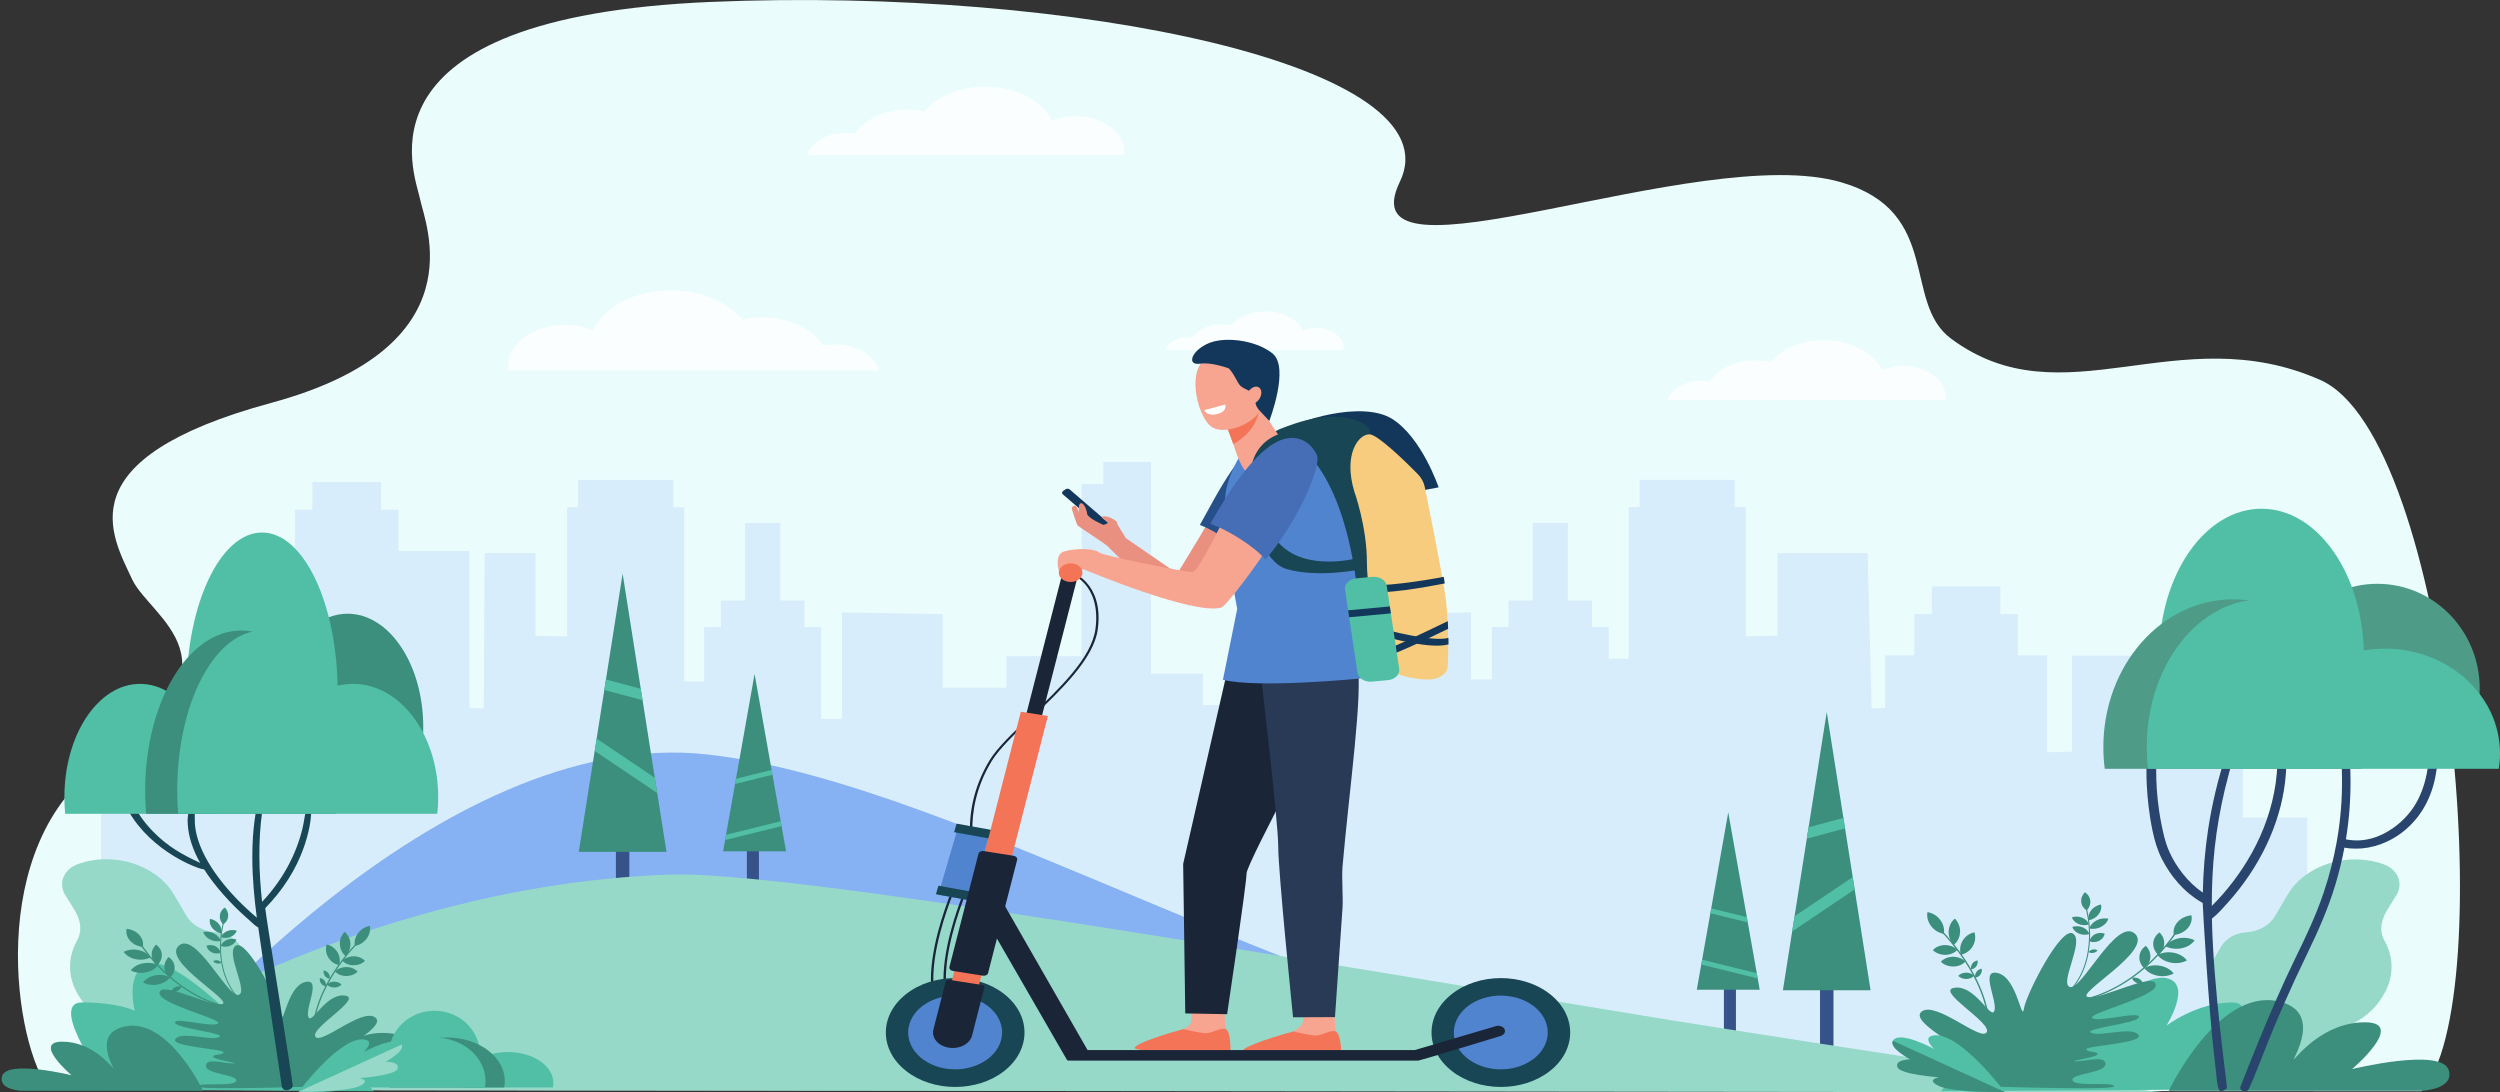 <svg width="1364" height="596" viewBox="0 0 1364 596" fill="none" xmlns="http://www.w3.org/2000/svg">
<rect x="0" y="0" width="1364" height="596" fill="#333333" stroke="none"/>
<g id="Layer 1">
<path id="Vector" d="M1321.19 595.37C1365.14 547.41 1336.8 238.584 1265.96 207.304C1188.13 172.937 1125.59 230.214 1064.44 184.728C1037.77 164.886 1059.81 115.658 1004.67 99.485C927.24 76.771 733.197 162.155 763.777 99.149C794.356 36.142 586.354 -7.319 387.96 1.042C189.566 9.402 226.395 94.77 229.175 108.582C231.955 122.394 261.142 189.11 148.103 219.771C35.064 250.432 61.017 292.208 72.124 316.133C81.809 336.967 136.521 361.618 56.837 415.524C-9.505 460.408 8.006 571.883 27.281 594.745L1321.19 595.37Z" fill="#EAFCFC"/>
<path id="Vector_2" opacity="0.8" d="M479.788 202.062C477.218 193.991 467.31 187.974 455.441 187.974C453.317 187.974 451.201 188.17 449.136 188.56C443.276 179.449 430.567 173.137 415.824 173.137C412.123 173.134 408.44 173.54 404.884 174.344C396.947 164.786 382.529 158.396 366.059 158.396C346.463 158.396 329.775 167.44 323.453 180.101C318.775 178.217 313.59 177.239 308.332 177.25C291.156 177.25 277.23 187.376 277.23 199.87C277.233 200.602 277.283 201.334 277.38 202.062H479.788Z" fill="white"/>
<path id="Vector_3" opacity="0.8" d="M440.397 84.55C442.573 77.66 451.05 72.521 461.185 72.521C462.998 72.518 464.805 72.683 466.569 73.012C471.572 65.233 482.418 59.846 495.015 59.846C498.175 59.843 501.32 60.188 504.357 60.871C511.138 52.712 523.448 47.254 537.511 47.254C554.246 47.254 568.497 54.989 573.898 65.791C577.891 64.181 582.319 63.346 586.808 63.357C601.475 63.357 613.365 72.003 613.365 82.671C613.364 83.296 613.321 83.921 613.237 84.544L440.397 84.55Z" fill="white"/>
<path id="Vector_4" opacity="0.8" d="M635.849 190.816C637.074 186.942 641.845 184.053 647.534 184.053C648.554 184.052 649.571 184.147 650.562 184.336C653.372 179.964 659.472 176.937 666.548 176.937C668.326 176.935 670.095 177.13 671.803 177.515C675.611 172.928 682.512 169.861 690.436 169.861C699.86 169.861 707.852 174.203 710.889 180.286C713.134 179.382 715.622 178.912 718.145 178.918C726.391 178.918 733.073 183.777 733.073 189.774C733.074 190.125 733.051 190.477 733.004 190.826L635.849 190.816Z" fill="white"/>
<path id="Vector_5" opacity="0.8" d="M909.913 218.296C911.819 212.242 919.255 207.742 928.147 207.742C929.735 207.742 931.316 207.888 932.859 208.18C937.25 201.356 946.767 196.628 957.81 196.628C960.582 196.625 963.341 196.929 966.004 197.532C971.95 190.372 982.748 185.587 995.084 185.587C1009.76 185.587 1022.26 192.363 1027 201.847C1030.5 200.434 1034.38 199.7 1038.32 199.708C1051.17 199.708 1061.61 207.295 1061.61 216.651C1061.61 217.201 1061.58 217.749 1061.5 218.296H909.913Z" fill="white"/>
<g id="Vector_6" style="mix-blend-mode:multiply" opacity="0.5">
<path d="M1258.76 446.004H1223.71V390.141H1204.15V415.014H1176.25V407.007V357.697H1130.56V410.107L1116.9 410.444V357.6H1100.95V335.081H1091.38V319.957H1054.03V335.081H1044.46V357.6H1028.52V386.226L1021.16 386.563L1018.95 301.753H969.748V346.872L952.435 347.208V276.692H946.515V261.81H894.579V276.692H888.659V359.399H877.724V342.09H868.613V327.602H855.403V285.308H836.269V327.602H823.059V342.09H813.949V370.736L802.559 370.689V334.089L693.581 336.766L667.713 384.683H656.324V367.541H627.959V252.047H601.985V264.147H590.133V358.071H549.119V375.212H514.342V335.088L459.395 334.136V392.216L454.383 392.263H448.001V342.137H438.89V327.645H425.672V285.355H406.533V327.645H393.319V342.137H384.204V371.765H373.264V276.739H367.34V261.857H315.391V276.739H309.467V347.255L292.15 346.919V301.8H264.406L263.961 386.61L256.143 386.273V300.643H217.413V278.124H207.844V263.001H170.475V278.124H160.906V357.647H144.955V410.491L131.282 410.154V357.745L85.583 392.418V407.054V415.061H55.106V590.77L664.013 590.747L1258.76 590.723V446.004Z" fill="#C5DDF9"/>
</g>
<path id="Vector_7" d="M898.618 576.743C733.399 562.803 526.49 427.444 386.179 411.654C238.222 395.007 86.14 580.419 86.14 580.419L898.618 578.815V576.743Z" fill="#86B1F2"/>
<path id="Vector_8" d="M343.37 436.706H336.041V500.489H343.37V436.706Z" fill="#355389"/>
<path id="Vector_9" d="M339.708 312.969L315.781 464.764H363.63L339.708 312.969Z" fill="#3C8F7C"/>
<path id="Vector_10" d="M324.459 409.71L358.572 432.677L357.261 424.356L325.521 402.984L324.459 409.71Z" fill="#50BFA5"/>
<path id="Vector_11" d="M329.702 376.436L350.592 382.046L349.611 375.814L330.606 370.713L329.702 376.436Z" fill="#50BFA5"/>
<path id="Vector_12" d="M414.072 453.175H407.501V501.118H414.072V453.175Z" fill="#355389"/>
<path id="Vector_13" d="M411.699 367.696L394.527 464.471H428.871L411.699 367.696Z" fill="#3C8F7C"/>
<path id="Vector_14" d="M395.619 458.33L426.43 450.703L425.963 448.08L396.125 455.465L395.619 458.33Z" fill="#50BFA5"/>
<path id="Vector_15" d="M401.042 427.757L421.461 422.702L420.994 420.079L401.552 424.891L401.042 427.757Z" fill="#50BFA5"/>
<path id="Vector_16" d="M1302.27 496.787L1307.57 488.221C1311.36 481.808 1308.19 474.345 1300.5 471.55C1281.12 464.508 1257.7 471.887 1248.17 488.06L1241.21 499.871C1238.15 505.046 1232.01 508.278 1225.54 508.658C1219.68 508.995 1214.41 512.068 1211.84 516.461L1208.16 522.689C1206.23 525.966 1205.22 529.534 1205.2 533.147C1205.19 536.76 1206.18 540.332 1208.09 543.617C1209.24 545.618 1209.82 547.79 1209.79 549.985C1209.77 552.179 1209.13 554.342 1207.94 556.326L1202.74 565.144C1196.99 574.897 1201.81 586.241 1213.5 590.488L1220.17 592.913C1231.86 597.16 1245.99 592.701 1251.74 582.951C1257.08 569.94 1265.92 564.522 1273.68 562.41C1279.43 560.83 1284.71 558.359 1289.21 555.144C1293.72 551.929 1297.35 548.035 1299.9 543.695L1300.64 542.45C1303.33 537.888 1304.76 532.927 1304.82 527.897C1304.89 522.868 1303.59 517.886 1301 513.282C1298.71 509.254 1298.13 503.819 1302.27 496.787Z" fill="#96D9C9"/>
<path id="Vector_17" d="M40.77 496.696L35.459 488.127C31.681 481.713 34.846 474.251 42.535 471.456C61.908 464.414 85.334 471.792 94.861 487.965L101.825 499.783C104.879 504.959 111.03 508.191 117.49 508.571C123.362 508.924 128.627 511.981 131.218 516.376L134.889 522.601C136.825 525.879 137.834 529.446 137.847 533.059C137.86 536.672 136.875 540.244 134.962 543.53C133.815 545.531 133.235 547.703 133.261 549.897C133.287 552.091 133.918 554.255 135.112 556.239L140.312 565.057C146.056 574.809 141.241 586.153 129.552 590.4L122.883 592.825C111.193 597.073 97.058 592.613 91.31 582.864C85.968 569.852 77.127 564.434 69.37 562.322C63.624 560.743 58.342 558.272 53.838 555.057C49.334 551.842 45.699 547.948 43.151 543.607L42.415 542.363C39.718 537.8 38.291 532.839 38.228 527.81C38.164 522.781 39.466 517.798 42.046 513.195C44.312 509.159 44.912 503.721 40.77 496.696Z" fill="#96D9C9"/>
<path id="Vector_18" d="M993.007 576.027H1000.34V512.243H993.007V576.027Z" fill="#355389"/>
<path id="Vector_19" d="M996.669 388.506L1020.59 540.304H972.746L996.669 388.506Z" fill="#3C8F7C"/>
<path id="Vector_20" d="M1011.92 485.248L977.805 508.214L979.116 499.891L1010.86 478.522L1011.92 485.248Z" fill="#50BFA5"/>
<path id="Vector_21" d="M1006.67 451.974L985.785 457.584L986.766 451.352L1005.77 446.25L1006.67 451.974Z" fill="#50BFA5"/>
<path id="Vector_22" d="M940.556 576.656H947.127V528.712H940.556V576.656Z" fill="#355389"/>
<path id="Vector_23" d="M942.934 443.233L960.106 540.009H925.762L942.934 443.233Z" fill="#3C8F7C"/>
<path id="Vector_24" d="M959.014 533.867L928.203 526.24L928.67 523.617L958.508 531.002L959.014 533.867Z" fill="#50BFA5"/>
<path id="Vector_25" d="M953.591 503.294L933.172 498.239L933.639 495.616L953.081 500.429L953.591 503.294Z" fill="#50BFA5"/>
<path id="Vector_26" d="M27.114 594.594C27.114 594.594 174.793 483.95 365.207 477.163C429.149 474.897 690.972 520.634 911.447 556.585C920.716 558.095 1151.79 594.907 1183.25 596L27.114 594.594Z" fill="#96D9C9"/>
<path id="Vector_27" d="M1058.88 595.361C1058.88 595.361 1097.46 555.125 1121.74 548.951C1146.01 542.776 1123.13 567.286 1123.13 567.286C1123.13 567.286 1166.2 530.313 1182 533.656C1196.49 536.713 1182 559.629 1182 559.629C1182 559.629 1198.32 546.94 1218.11 546.94C1237.89 546.94 1202.82 594.46 1202.82 594.46L1058.88 595.361Z" fill="#50BFA5"/>
<path id="Vector_28" d="M1183.27 595.136C1183.27 595.136 1209.64 539.763 1242.3 546.166C1268.76 551.356 1249.95 579.215 1251.56 577.951C1253.17 576.686 1267.37 557.772 1290.33 557.772C1313.3 557.772 1283.28 583.295 1283.28 583.295C1283.28 583.295 1332.22 571.295 1336.05 583.897C1339.23 594.352 1321.44 595.136 1321.44 595.136H1183.27Z" fill="#3C8F7C"/>
<path id="Vector_29" d="M204.057 595.361C204.057 595.361 165.481 555.125 141.203 548.951C116.925 542.776 139.806 567.286 139.806 567.286C139.806 567.286 97.894 522.39 82.088 525.722C67.601 528.776 73.5 551.453 73.5 551.453C73.5 551.453 64.62 546.93 44.831 546.93C25.041 546.93 60.127 594.45 60.127 594.45L204.057 595.361Z" fill="#50BFA5"/>
<path id="Vector_30" d="M110.825 595.136C110.825 595.136 91.901 555.398 68.462 559.992C49.469 563.718 62.971 583.712 61.814 582.8C60.658 581.889 50.467 568.339 33.972 568.339C17.477 568.339 39.035 586.654 39.035 586.654C39.035 586.654 3.911 578.045 1.166 587.085C-1.118 594.591 11.647 595.156 11.647 595.156L110.825 595.136Z" fill="#3C8F7C"/>
<path id="Vector_31" d="M233.475 582.894C233.649 582.081 233.737 581.257 233.737 580.433C233.737 571.107 222.6 563.547 208.872 563.547C195.143 563.547 184.028 571.107 184.028 580.433C184.027 581.258 184.116 582.081 184.293 582.894H233.475Z" fill="#3C8F7C"/>
<path id="Vector_32" d="M261.613 578.744C261.79 577.593 261.879 576.434 261.878 575.274C261.878 562.121 250.741 551.46 237.035 551.46C223.328 551.46 212.191 562.121 212.191 575.274C212.191 576.433 212.278 577.592 212.452 578.744H261.613Z" fill="#50BFA5"/>
<path id="Vector_33" d="M252.511 593.336C252.333 592.523 252.244 591.7 252.245 590.875C252.245 581.549 263.382 573.989 277.089 573.989C290.796 573.989 301.932 581.549 301.932 590.875C301.932 591.7 301.845 592.523 301.671 593.336H252.511Z" fill="#50BFA5"/>
<path id="Vector_34" d="M212.718 593.336C212.494 592.188 212.382 591.028 212.384 589.866C212.384 576.713 226.493 566.052 243.905 566.052C261.317 566.052 275.423 576.713 275.423 589.866C275.424 591.027 275.313 592.188 275.093 593.336H212.718Z" fill="#3C8F7C"/>
<path id="Vector_35" d="M236.919 566.052C228.215 566.052 220.445 569.435 215.314 574.739C212.606 574.237 209.833 573.986 207.051 573.989C191.605 573.989 179.081 581.549 179.081 590.875C179.081 591.701 179.18 592.525 179.376 593.336H264.59C264.79 592.186 264.89 591.027 264.89 589.866C264.907 576.713 252.365 566.052 236.919 566.052Z" fill="#50BFA5"/>
<path id="Vector_36" d="M129.123 543.167C121.803 534.187 120.437 523.348 120.582 515.832C120.652 511.012 121.353 506.212 122.672 501.505L122.146 501.36C120.812 506.099 120.104 510.932 120.034 515.785C119.888 523.372 121.268 534.328 128.678 543.415L129.123 543.167Z" fill="#3C8F7C"/>
<path id="Vector_37" d="M124.485 500.025C124.431 500.856 124.162 501.67 123.695 502.416C123.227 503.163 122.57 503.826 121.765 504.367C120.409 502.97 119.76 501.228 119.944 499.477C119.998 498.646 120.267 497.832 120.735 497.085C121.203 496.338 121.859 495.674 122.664 495.132C124.02 496.531 124.669 498.274 124.485 500.025Z" fill="#3C8F7C"/>
<path id="Vector_38" d="M119.537 504.286C120.723 505.773 121.161 507.553 120.766 509.28C118.665 508.837 116.872 507.758 115.78 506.28C114.596 504.793 114.16 503.013 114.555 501.286C116.655 501.731 118.446 502.809 119.537 504.286Z" fill="#3C8F7C"/>
<path id="Vector_39" d="M116.736 509.301C118.595 510.252 119.928 511.718 120.471 513.407C119.469 513.61 118.423 513.642 117.404 513.501C116.385 513.359 115.416 513.047 114.564 512.586C112.703 511.635 111.368 510.167 110.825 508.477C111.828 508.275 112.874 508.244 113.894 508.386C114.913 508.528 115.882 508.84 116.736 509.301Z" fill="#3C8F7C"/>
<path id="Vector_40" d="M117.597 516.282C118.355 516.694 118.991 517.228 119.462 517.85C119.934 518.471 120.23 519.165 120.33 519.884C119.543 520.158 118.682 520.273 117.824 520.218C116.966 520.162 116.14 519.939 115.421 519.568C114.664 519.156 114.028 518.621 113.558 518C113.087 517.378 112.792 516.685 112.692 515.966C113.478 515.692 114.339 515.578 115.196 515.633C116.053 515.689 116.878 515.912 117.597 516.282Z" fill="#3C8F7C"/>
<path id="Vector_41" d="M123.906 508.009C124.71 507.667 125.6 507.468 126.512 507.427C127.425 507.385 128.338 507.501 129.187 507.767C128.968 508.479 128.561 509.146 127.991 509.725C127.421 510.305 126.702 510.783 125.881 511.13C125.077 511.472 124.187 511.671 123.274 511.712C122.361 511.753 121.448 511.636 120.599 511.369C120.82 510.658 121.228 509.992 121.798 509.413C122.367 508.834 123.086 508.356 123.906 508.009Z" fill="#3C8F7C"/>
<path id="Vector_42" d="M123.718 512.832C124.522 512.49 125.412 512.291 126.324 512.249C127.237 512.207 128.15 512.323 128.999 512.589C128.78 513.301 128.372 513.968 127.802 514.548C127.233 515.127 126.514 515.606 125.693 515.953C124.889 516.295 123.999 516.493 123.086 516.535C122.173 516.576 121.26 516.459 120.411 516.191C120.631 515.48 121.039 514.814 121.609 514.235C122.179 513.656 122.897 513.178 123.718 512.832Z" fill="#3C8F7C"/>
<path id="Vector_43" d="M118.702 523.953C119.147 524.041 119.564 524.199 119.928 524.418C120.292 524.637 120.595 524.913 120.818 525.228C120.49 525.445 120.102 525.599 119.685 525.677C119.267 525.756 118.832 525.756 118.415 525.679C117.97 525.593 117.552 525.435 117.188 525.216C116.824 524.998 116.521 524.722 116.299 524.407C116.627 524.191 117.015 524.037 117.432 523.958C117.849 523.879 118.284 523.878 118.702 523.953Z" fill="#3C8F7C"/>
<path id="Vector_44" d="M126.125 549.523C109.377 546.375 96.6 536.649 88.834 529.042C83.778 524.112 79.42 518.764 75.838 513.094L75.157 513.37C78.761 519.08 83.148 524.465 88.239 529.428C96.077 537.113 108.987 546.94 125.933 550.121L126.125 549.523Z" fill="#3C8F7C"/>
<path id="Vector_45" d="M76.052 510.175C76.89 511.108 77.486 512.161 77.805 513.275C78.124 514.389 78.16 515.541 77.911 516.666C76.51 516.507 75.167 516.12 73.968 515.529C72.769 514.939 71.741 514.157 70.951 513.235C69.258 511.351 68.588 509.017 69.087 506.745C70.488 506.905 71.831 507.292 73.031 507.883C74.23 508.474 75.259 509.254 76.052 510.175Z" fill="#3C8F7C"/>
<path id="Vector_46" d="M75.602 518.35C76.978 518.629 78.265 519.13 79.381 519.82C80.498 520.51 81.419 521.375 82.087 522.359C80.892 522.957 79.55 523.352 78.148 523.518C76.747 523.684 75.316 523.618 73.949 523.324C72.574 523.044 71.288 522.543 70.171 521.853C69.055 521.164 68.133 520.299 67.464 519.316C68.66 518.718 70.001 518.324 71.403 518.157C72.805 517.991 74.235 518.057 75.602 518.35Z" fill="#3C8F7C"/>
<path id="Vector_47" d="M78.087 525.578C79.455 525.31 80.879 525.272 82.267 525.467C83.655 525.662 84.975 526.085 86.14 526.708C85.403 527.677 84.424 528.519 83.263 529.184C82.102 529.85 80.781 530.324 79.38 530.578C78.012 530.845 76.588 530.883 75.201 530.688C73.813 530.493 72.493 530.071 71.328 529.448C72.064 528.479 73.042 527.636 74.204 526.971C75.365 526.306 76.686 525.832 78.087 525.578Z" fill="#3C8F7C"/>
<path id="Vector_48" d="M84.76 532.146C86.128 531.879 87.552 531.842 88.94 532.036C90.328 532.231 91.647 532.653 92.813 533.276C92.076 534.245 91.098 535.087 89.936 535.752C88.775 536.418 87.454 536.892 86.054 537.147C84.686 537.414 83.261 537.452 81.874 537.257C80.486 537.062 79.166 536.64 78.001 536.017C78.738 535.047 79.716 534.205 80.878 533.54C82.039 532.875 83.36 532.4 84.76 532.146Z" fill="#3C8F7C"/>
<path id="Vector_49" d="M82.764 521.226C82.604 519.109 83.455 517.022 85.15 515.371C86.105 516.046 86.875 516.866 87.414 517.782C87.953 518.697 88.249 519.689 88.285 520.698C88.442 522.814 87.591 524.901 85.9 526.553C84.945 525.878 84.175 525.058 83.636 524.142C83.097 523.226 82.8 522.234 82.764 521.226Z" fill="#3C8F7C"/>
<path id="Vector_50" d="M89.716 528.033C89.516 525.916 90.326 523.817 91.99 522.144C92.958 522.806 93.743 523.615 94.299 524.523C94.855 525.431 95.17 526.418 95.224 527.424C95.425 529.541 94.614 531.64 92.95 533.313C91.983 532.651 91.198 531.841 90.642 530.934C90.086 530.026 89.771 529.039 89.716 528.033Z" fill="#3C8F7C"/>
<path id="Vector_51" d="M95.477 538.626C95.979 538.365 96.548 538.193 97.144 538.123C97.74 538.052 98.348 538.085 98.925 538.219C98.824 538.696 98.598 539.152 98.262 539.557C97.926 539.962 97.487 540.308 96.972 540.574C96.47 540.835 95.901 541.006 95.305 541.077C94.71 541.147 94.102 541.114 93.524 540.98C93.625 540.504 93.851 540.048 94.187 539.643C94.523 539.238 94.963 538.892 95.477 538.626Z" fill="#3C8F7C"/>
<path id="Vector_52" d="M170.454 568.097L171.178 568.06C170.137 553.017 177.174 538.862 183.253 529.637C189.853 519.625 196.797 513.094 196.865 513.03L196.334 512.603C196.261 512.667 189.275 519.242 182.627 529.311C176.493 538.613 169.387 552.892 170.454 568.097Z" fill="#3C8F7C"/>
<path id="Vector_53" d="M200.009 512.169C198.356 514.355 195.979 515.714 193.584 516.087C193.176 513.649 193.821 511.174 195.418 509.058C197.075 506.872 199.448 505.514 201.843 505.144C202.249 507.581 201.604 510.054 200.009 512.169Z" fill="#3C8F7C"/>
<path id="Vector_54" d="M191.164 514.789C191.32 517.231 190.414 519.642 188.594 521.626C186.765 520.167 185.549 517.89 185.429 515.236C185.271 512.794 186.178 510.383 187.999 508.399C189.828 509.872 191.049 512.149 191.164 514.789Z" fill="#3C8F7C"/>
<path id="Vector_55" d="M184.105 519.491C185.423 521.703 185.743 524.202 185.013 526.576C182.657 526.099 180.468 524.643 179.106 522.393C177.791 520.179 177.473 517.681 178.202 515.307C180.554 515.781 182.743 517.237 184.105 519.491Z" fill="#3C8F7C"/>
<path id="Vector_56" d="M179.239 531.059C179.872 531.955 180.097 532.993 179.877 534.002C179.316 533.907 178.79 533.715 178.335 533.44C177.881 533.165 177.511 532.813 177.251 532.411C176.619 531.516 176.394 530.478 176.613 529.469C177.174 529.564 177.701 529.756 178.155 530.031C178.609 530.306 178.98 530.658 179.239 531.059Z" fill="#3C8F7C"/>
<path id="Vector_57" d="M177.166 535.193C177.798 536.089 178.021 537.129 177.8 538.139C177.239 538.043 176.712 537.851 176.257 537.575C175.803 537.299 175.433 536.947 175.174 536.545C174.542 535.649 174.319 534.611 174.54 533.602C175.101 533.697 175.628 533.889 176.082 534.164C176.536 534.439 176.907 534.791 177.166 535.193Z" fill="#3C8F7C"/>
<path id="Vector_58" d="M193.079 521.737C194.268 521.758 195.435 521.999 196.485 522.438C197.534 522.878 198.438 523.505 199.123 524.269C198.365 525.014 197.403 525.615 196.31 526.029C195.216 526.443 194.018 526.659 192.805 526.66C191.615 526.639 190.449 526.399 189.399 525.959C188.349 525.519 187.446 524.892 186.761 524.128C187.519 523.384 188.48 522.782 189.573 522.369C190.667 521.955 191.865 521.739 193.079 521.737Z" fill="#3C8F7C"/>
<path id="Vector_59" d="M189.065 527.602C190.256 527.622 191.423 527.862 192.474 528.302C193.524 528.742 194.429 529.37 195.113 530.135C194.355 530.879 193.394 531.48 192.301 531.894C191.207 532.308 190.009 532.524 188.795 532.526C187.606 532.505 186.439 532.264 185.389 531.825C184.34 531.385 183.436 530.757 182.751 529.993C183.507 529.247 184.467 528.645 185.56 528.231C186.653 527.817 187.851 527.602 189.065 527.602Z" fill="#3C8F7C"/>
<path id="Vector_60" d="M182.43 535.593C183.204 535.607 183.963 535.763 184.646 536.049C185.329 536.336 185.917 536.744 186.362 537.241C185.868 537.727 185.24 538.119 184.526 538.388C183.812 538.657 183.029 538.796 182.237 538.794C181.463 538.781 180.703 538.625 180.019 538.339C179.335 538.052 178.747 537.644 178.301 537.147C178.795 536.66 179.423 536.267 180.139 535.998C180.854 535.729 181.637 535.59 182.43 535.593Z" fill="#3C8F7C"/>
<path id="Vector_61" d="M107.989 592.761C107.989 590.259 127.264 593.215 128.853 589.802C130.443 586.388 112.358 586.193 112.358 581.579C112.358 576.965 121.58 580.2 126.986 580.2C132.391 580.2 116.312 578.223 116.312 576.592C116.312 574.961 121.953 575.815 121.953 574.08C121.953 572.344 92.316 571.036 95.786 566.792C99.255 562.548 115.185 568.029 119.563 565.833C123.94 563.637 96.188 561.239 95.503 557.974C94.817 554.708 115.948 560.772 118.942 558.424C121.936 556.077 85.531 547.629 87.052 541.424C88.572 535.219 114.645 549.371 121.165 547.848C127.684 546.324 88.298 524.538 97.452 516.053C106.605 507.568 124.077 544.145 130.04 542.84C136.002 541.535 122.57 519.722 128.661 515.936C134.752 512.149 152.219 546.644 153.342 553.726C154.464 560.809 156.661 538.488 166.23 535.875C175.799 533.262 166.509 549.704 168.175 554.708C169.841 559.713 177.598 541.861 188.071 543.166C198.544 544.471 169.143 560.806 172.056 565.595C174.968 570.384 197.67 549.603 204.781 555.169C211.891 560.735 177.44 576.255 179.325 580.496C181.209 584.737 201.881 577.469 207.835 582.144C213.789 586.819 185.625 589.785 181.89 589.785C178.155 589.785 163.9 593.484 177.825 592.744C191.751 592.005 107.989 595.267 107.989 592.761Z" fill="#3C8F7C"/>
<path id="Vector_62" d="M162.889 595.657C162.889 595.657 186.084 596.632 192.839 593.303C199.594 589.973 194.261 587.367 194.261 587.367C194.261 587.367 215.708 587.001 215.652 582.995C215.596 578.99 210.401 579.235 210.401 579.235C210.401 579.235 221.225 573.458 219.207 569.859C216.106 564.327 198.471 573.959 198.471 573.959C198.471 573.959 204.254 568.578 199.581 567.31C186.761 563.859 162.889 595.657 162.889 595.657Z" fill="#50BFA5"/>
<path id="Vector_63" d="M219.207 569.866C221.225 573.464 210.401 579.242 210.401 579.242C210.401 579.242 218.218 579.151 216.933 583.042C215.648 586.933 196.026 588.211 196.026 588.211C196.026 588.211 202.879 589.264 196.133 592.583C189.386 595.902 162.876 595.64 162.876 595.64L219.207 569.866Z" fill="#96D9C9"/>
<path id="Vector_64" d="M1130.49 538.899C1138.43 529.146 1139.91 517.375 1139.76 509.24C1139.68 504.011 1138.92 498.803 1137.49 493.696L1138.06 493.538C1139.51 498.68 1140.27 503.924 1140.35 509.189C1140.51 517.422 1139.01 529.307 1130.97 539.168L1130.49 538.899Z" fill="#3C8F7C"/>
<path id="Vector_65" d="M1135.53 492.078C1135.59 492.979 1135.88 493.862 1136.39 494.671C1136.9 495.481 1137.61 496.201 1138.48 496.787C1139.95 495.269 1140.65 493.379 1140.46 491.48C1140.4 490.579 1140.1 489.697 1139.6 488.888C1139.09 488.079 1138.38 487.359 1137.51 486.771C1136.03 488.287 1135.33 490.178 1135.53 492.078Z" fill="#3C8F7C"/>
<path id="Vector_66" d="M1140.9 496.699C1139.61 498.32 1139.14 500.258 1139.58 502.137C1141.85 501.657 1143.8 500.487 1144.98 498.885C1146.27 497.271 1146.74 495.338 1146.31 493.464C1144.04 493.94 1142.09 495.103 1140.9 496.699Z" fill="#3C8F7C"/>
<path id="Vector_67" d="M1143.94 502.137C1141.92 503.17 1140.47 504.763 1139.88 506.597C1140.97 506.817 1142.11 506.852 1143.22 506.698C1144.33 506.545 1145.38 506.206 1146.31 505.705C1148.33 504.671 1149.77 503.079 1150.37 501.246C1149.28 501.024 1148.14 500.989 1147.03 501.143C1145.92 501.296 1144.87 501.636 1143.94 502.137Z" fill="#3C8F7C"/>
<path id="Vector_68" d="M1143 509.718C1142.18 510.165 1141.49 510.745 1140.98 511.419C1140.47 512.093 1140.15 512.846 1140.04 513.625C1140.89 513.924 1141.83 514.05 1142.76 513.991C1143.69 513.932 1144.58 513.691 1145.36 513.289C1146.18 512.842 1146.87 512.262 1147.39 511.588C1147.9 510.914 1148.22 510.161 1148.33 509.381C1147.47 509.084 1146.54 508.959 1145.61 509.018C1144.68 509.077 1143.78 509.317 1143 509.718Z" fill="#3C8F7C"/>
<path id="Vector_69" d="M1136.15 500.741C1135.28 500.369 1134.31 500.153 1133.32 500.107C1132.33 500.062 1131.34 500.189 1130.42 500.479C1130.66 501.252 1131.1 501.976 1131.72 502.605C1132.34 503.235 1133.12 503.755 1134.01 504.131C1134.88 504.502 1135.84 504.718 1136.83 504.763C1137.82 504.807 1138.81 504.68 1139.73 504.39C1139.5 503.618 1139.06 502.894 1138.44 502.265C1137.82 501.637 1137.04 501.117 1136.15 500.741Z" fill="#3C8F7C"/>
<path id="Vector_70" d="M1136.36 505.974C1135.49 505.602 1134.53 505.386 1133.54 505.34C1132.55 505.295 1131.56 505.422 1130.64 505.712C1130.87 506.484 1131.31 507.208 1131.93 507.837C1132.55 508.466 1133.33 508.985 1134.22 509.361C1135.09 509.733 1136.06 509.95 1137.05 509.995C1138.04 510.04 1139.03 509.913 1139.95 509.623C1139.72 508.851 1139.27 508.127 1138.65 507.498C1138.04 506.869 1137.26 506.35 1136.36 505.974Z" fill="#3C8F7C"/>
<path id="Vector_71" d="M1141.8 518.041C1141.32 518.136 1140.87 518.307 1140.47 518.545C1140.08 518.783 1139.75 519.082 1139.51 519.423C1139.87 519.659 1140.3 519.825 1140.75 519.908C1141.21 519.99 1141.69 519.988 1142.14 519.901C1142.62 519.806 1143.08 519.635 1143.47 519.397C1143.87 519.159 1144.2 518.86 1144.44 518.519C1144.08 518.283 1143.65 518.116 1143.19 518.033C1142.74 517.951 1142.26 517.953 1141.8 518.041Z" fill="#3C8F7C"/>
<path id="Vector_72" d="M1133.76 545.78C1151.94 542.369 1165.8 531.816 1174.23 523.56C1179.71 518.212 1184.44 512.411 1188.33 506.26L1189.07 506.556C1185.15 512.751 1180.4 518.593 1174.88 523.98C1166.36 532.317 1152.36 542.978 1133.96 546.432L1133.76 545.78Z" fill="#3C8F7C"/>
<path id="Vector_73" d="M1188.08 503.092C1186.24 505.136 1185.52 507.669 1186.06 510.134C1187.58 509.962 1189.04 509.541 1190.34 508.9C1191.64 508.258 1192.76 507.409 1193.62 506.408C1194.53 505.396 1195.17 504.254 1195.52 503.045C1195.87 501.837 1195.91 500.587 1195.64 499.366C1194.12 499.54 1192.66 499.961 1191.36 500.603C1190.06 501.244 1188.94 502.092 1188.08 503.092Z" fill="#3C8F7C"/>
<path id="Vector_74" d="M1188.57 511.964C1187.07 512.267 1185.68 512.809 1184.47 513.557C1183.26 514.305 1182.26 515.242 1181.53 516.309C1182.83 516.956 1184.28 517.383 1185.8 517.563C1187.32 517.744 1188.87 517.673 1190.35 517.355C1191.84 517.052 1193.24 516.51 1194.45 515.762C1195.66 515.014 1196.66 514.077 1197.38 513.01C1196.09 512.363 1194.63 511.936 1193.12 511.755C1191.6 511.575 1190.05 511.646 1188.57 511.964Z" fill="#3C8F7C"/>
<path id="Vector_75" d="M1185.87 519.8C1184.39 519.511 1182.84 519.471 1181.34 519.682C1179.83 519.894 1178.4 520.352 1177.13 521.027C1177.93 522.079 1178.99 522.993 1180.25 523.715C1181.51 524.436 1182.95 524.951 1184.47 525.228C1185.95 525.518 1187.5 525.558 1189 525.347C1190.51 525.135 1191.94 524.676 1193.2 524C1192.4 522.949 1191.34 522.035 1190.08 521.313C1188.82 520.591 1187.39 520.077 1185.87 519.8Z" fill="#3C8F7C"/>
<path id="Vector_76" d="M1178.63 526.93C1177.15 526.64 1175.6 526.599 1174.1 526.811C1172.59 527.022 1171.16 527.481 1169.89 528.157C1170.69 529.209 1171.75 530.123 1173.01 530.844C1174.27 531.565 1175.71 532.079 1177.23 532.354C1178.71 532.645 1180.26 532.686 1181.76 532.475C1183.27 532.264 1184.7 531.806 1185.96 531.13C1185.16 530.078 1184.1 529.164 1182.84 528.442C1181.58 527.72 1180.15 527.206 1178.63 526.93Z" fill="#3C8F7C"/>
<path id="Vector_77" d="M1180.79 515.082C1180.97 512.787 1180.06 510.522 1178.22 508.729C1177.19 509.461 1176.35 510.35 1175.77 511.343C1175.18 512.337 1174.86 513.413 1174.82 514.507C1174.65 516.803 1175.58 519.068 1177.42 520.859C1179.33 519.568 1180.63 517.506 1180.79 515.082Z" fill="#3C8F7C"/>
<path id="Vector_78" d="M1173.24 522.453C1173.46 520.157 1172.58 517.88 1170.78 516.063C1168.82 517.328 1167.48 519.373 1167.27 521.781C1167.05 524.077 1167.93 526.354 1169.74 528.171C1171.7 526.919 1173.04 524.878 1173.24 522.453Z" fill="#3C8F7C"/>
<path id="Vector_79" d="M1166.99 533.962C1166.45 533.677 1165.83 533.489 1165.18 533.413C1164.53 533.336 1163.87 533.372 1163.25 533.518C1163.36 534.039 1163.6 534.536 1163.97 534.978C1164.34 535.42 1164.82 535.796 1165.39 536.084C1165.93 536.368 1166.55 536.554 1167.2 536.63C1167.84 536.706 1168.5 536.67 1169.13 536.524C1169.02 536.004 1168.77 535.507 1168.4 535.066C1168.04 534.625 1167.55 534.249 1166.99 533.962Z" fill="#3C8F7C"/>
<path id="Vector_80" d="M1085.66 565.938L1084.87 565.894C1086 549.573 1078.37 534.217 1071.77 524.192C1064.61 513.333 1057.08 506.247 1057 506.176L1057.58 505.712C1057.66 505.783 1065.24 512.912 1072.44 523.839C1079.1 533.945 1086.8 549.442 1085.66 565.938Z" fill="#3C8F7C"/>
<path id="Vector_81" d="M1053.59 505.255C1055.39 507.629 1057.96 509.102 1060.58 509.506C1061.02 506.861 1060.31 504.176 1058.58 501.882C1056.79 499.507 1054.21 498.034 1051.6 497.631C1051.16 500.275 1051.86 502.96 1053.59 505.255Z" fill="#3C8F7C"/>
<path id="Vector_82" d="M1063.19 508.096C1063.02 510.746 1064 513.362 1065.97 515.515C1067.96 513.931 1069.28 511.46 1069.4 508.594C1069.57 505.944 1068.58 503.328 1066.61 501.175C1064.62 502.759 1063.33 505.231 1063.19 508.096Z" fill="#3C8F7C"/>
<path id="Vector_83" d="M1070.84 513.198C1069.41 515.599 1069.07 518.31 1069.86 520.886C1072.43 520.368 1074.79 518.791 1076.28 516.346C1077.71 513.945 1078.06 511.235 1077.27 508.658C1074.7 509.173 1072.33 510.753 1070.84 513.198Z" fill="#3C8F7C"/>
<path id="Vector_84" d="M1076.1 525.736C1075.42 526.708 1075.18 527.835 1075.42 528.931C1076.02 528.827 1076.59 528.617 1077.09 528.318C1077.58 528.019 1077.98 527.638 1078.26 527.202C1078.95 526.23 1079.19 525.103 1078.95 524.007C1078.34 524.111 1077.77 524.32 1077.28 524.619C1076.79 524.918 1076.39 525.3 1076.1 525.736Z" fill="#3C8F7C"/>
<path id="Vector_85" d="M1078.37 530.236C1077.69 531.208 1077.45 532.335 1077.69 533.43C1078.29 533.326 1078.87 533.117 1079.36 532.818C1079.85 532.519 1080.25 532.138 1080.53 531.702C1081.22 530.731 1081.46 529.605 1081.22 528.51C1080.62 528.614 1080.04 528.822 1079.55 529.121C1079.06 529.419 1078.66 529.8 1078.37 530.236Z" fill="#3C8F7C"/>
<path id="Vector_86" d="M1061.11 515.636C1059.82 515.658 1058.55 515.918 1057.41 516.396C1056.27 516.873 1055.29 517.554 1054.55 518.384C1055.37 519.192 1056.41 519.845 1057.6 520.294C1058.79 520.742 1060.09 520.976 1061.4 520.977C1062.7 520.955 1063.96 520.695 1065.1 520.218C1066.24 519.74 1067.22 519.059 1067.96 518.229C1067.14 517.422 1066.1 516.769 1064.91 516.321C1063.73 515.872 1062.43 515.638 1061.11 515.636Z" fill="#3C8F7C"/>
<path id="Vector_87" d="M1065.47 521.999C1064.18 522.022 1062.92 522.282 1061.78 522.759C1060.64 523.237 1059.66 523.917 1058.92 524.747C1059.74 525.555 1060.78 526.208 1061.97 526.656C1063.15 527.105 1064.45 527.339 1065.77 527.34C1067.06 527.318 1068.33 527.058 1069.47 526.581C1070.6 526.103 1071.58 525.422 1072.33 524.592C1071.51 523.784 1070.46 523.132 1069.28 522.683C1068.09 522.234 1066.79 522 1065.47 521.999Z" fill="#3C8F7C"/>
<path id="Vector_88" d="M1072.67 530.669C1071.82 530.682 1071 530.851 1070.25 531.162C1069.51 531.473 1068.87 531.917 1068.38 532.459C1068.92 532.983 1069.6 533.407 1070.37 533.698C1071.14 533.989 1071.98 534.14 1072.84 534.14C1073.68 534.127 1074.51 533.958 1075.25 533.648C1076 533.337 1076.64 532.892 1077.12 532.351C1076.59 531.826 1075.91 531.403 1075.14 531.112C1074.37 530.821 1073.52 530.669 1072.67 530.669Z" fill="#3C8F7C"/>
<path id="Vector_89" d="M1153.43 592.697C1153.43 589.98 1132.53 593.188 1130.8 589.486C1129.06 585.783 1148.69 585.571 1148.69 580.564C1148.69 575.556 1138.69 579.067 1132.82 579.067C1126.95 579.067 1144.38 576.925 1144.38 575.152C1144.38 573.38 1138.29 574.308 1138.29 572.425C1138.29 570.542 1170.45 569.126 1166.68 564.518C1162.92 559.911 1145.63 565.864 1140.89 563.476C1136.14 561.088 1166.24 558.495 1166.99 554.951C1167.74 551.406 1144.81 557.977 1141.56 555.438C1138.31 552.899 1177.81 543.728 1176.16 536.995C1174.51 530.262 1146.22 545.618 1139.15 543.967C1132.08 542.316 1174.81 518.677 1164.87 509.469C1154.94 500.261 1135.99 539.948 1129.52 538.532C1123.05 537.116 1137.62 513.45 1131.01 509.334C1124.4 505.218 1105.43 542.648 1104.24 550.336C1103.04 558.024 1100.63 533.804 1090.25 530.969C1079.87 528.134 1089.95 545.975 1088.15 551.406C1086.34 556.837 1077.91 537.469 1066.55 538.885C1055.19 540.301 1087.11 558.021 1083.93 563.22C1080.75 568.42 1056.14 545.87 1048.43 551.927C1040.71 557.984 1078.09 574.796 1076.04 579.407C1074 584.017 1051.57 576.124 1045.11 581.192C1038.66 586.261 1069.21 589.486 1073.26 589.486C1077.31 589.486 1092.79 593.484 1077.67 592.697C1062.55 591.911 1153.43 595.411 1153.43 592.697Z" fill="#3C8F7C"/>
<path id="Vector_90" d="M1093.86 595.835C1093.86 595.835 1068.7 596.895 1061.37 593.273C1054.04 589.651 1059.83 586.832 1059.83 586.832C1059.83 586.832 1036.56 586.436 1036.62 582.124C1036.68 577.813 1042.31 578.045 1042.31 578.045C1042.31 578.045 1030.57 571.776 1032.76 567.871C1036.13 561.868 1055.26 572.321 1055.26 572.321C1055.26 572.321 1048.99 566.472 1054.05 565.107C1067.96 561.327 1093.86 595.835 1093.86 595.835Z" fill="#50BFA5"/>
<path id="Vector_91" d="M1032.76 567.855C1030.57 571.759 1042.31 578.028 1042.31 578.028C1042.31 578.028 1033.84 577.941 1035.21 582.148C1036.59 586.355 1057.91 587.757 1057.91 587.757C1057.91 587.757 1050.47 588.901 1057.8 592.523C1065.12 596.145 1093.88 595.835 1093.88 595.835L1032.76 567.855Z" fill="#3C8F7C"/>
<path id="Vector_92" d="M67.939 436.773C67.978 435.788 69.708 435.024 70.629 435.899C71.55 436.773 71.486 436.181 72.394 438.061C75.024 443.503 78.63 448.623 83.102 453.265C91.489 462.009 99.808 466.438 109.231 470.814C105.346 463.943 102.742 456.608 102.412 449.21C102.292 446.519 102.356 443.718 103.825 441.242C104.254 440.55 105.813 440.691 105.967 441.461C106.76 445.281 105.594 448.16 107.171 454.994C110.927 471.298 125.791 488.591 140.127 500.701C137.377 480.187 136.045 456.901 140.984 436.221C141.793 432.828 143.074 429.603 144.265 426.29C144.548 425.51 145.957 425.843 145.786 426.627C145.537 427.726 143.194 441.959 143.053 442.937C140.778 458.687 141.232 476.134 143.001 492.038C154.138 480.213 161.57 466.381 165.052 451.937C166.08 447.669 166.337 443.26 167.798 439.07C167.995 438.491 169.211 438.431 169.361 439.07C170.843 445.349 167.879 456.454 165.716 462.487C161.489 474.439 154.362 485.638 144.728 495.468C144.355 495.852 160.122 591.537 159.698 592.748C158.983 594.793 154.451 596.229 153.744 592.603C153.457 591.127 144.796 532.943 140.894 505.995C139.42 505.352 138.469 504.219 134.67 500.866C125.876 493.104 117.181 483.445 111.368 474.338C107.877 474.184 82.695 464.562 70.201 442.652C69.841 442.023 68.218 439.056 67.986 438.394C67.746 437.822 67.918 437.335 67.939 436.773Z" fill="#184655"/>
<path id="Vector_93" d="M148.827 405.749C148.541 402.803 148.398 399.796 148.398 396.729C148.398 362.55 166.877 334.849 189.665 334.849C212.452 334.849 230.931 362.557 230.931 396.729C230.931 399.794 230.788 402.8 230.503 405.749H148.827Z" fill="#3C8F7C"/>
<path id="Vector_94" d="M102.138 390.541C101.852 386.387 101.709 382.146 101.709 377.819C101.709 329.619 120.184 290.544 142.976 290.544C165.768 290.544 184.242 329.619 184.242 377.819C184.242 382.141 184.099 386.382 183.814 390.541H102.138Z" fill="#50BFA5"/>
<path id="Vector_95" d="M117.233 444.02C117.519 441.074 117.661 438.061 117.661 434.997C117.661 400.819 99.187 373.117 76.395 373.117C53.603 373.117 35.128 400.822 35.128 434.997C35.128 438.061 35.278 441.074 35.557 444.02H117.233Z" fill="#50BFA5"/>
<path id="Vector_96" d="M183.278 444.02C183.641 439.866 183.825 435.625 183.831 431.298C183.831 383.099 160.409 344.023 131.518 344.023C102.626 344.023 79.205 383.085 79.205 431.298C79.205 435.62 79.389 439.861 79.757 444.02H183.278Z" fill="#3C8F7C"/>
<path id="Vector_97" d="M143.113 344.023C157.552 344.023 170.45 356.42 178.965 375.861C183.18 374.081 187.886 373.137 192.672 373.114C218.308 373.114 239.091 400.819 239.091 434.994C239.091 438.058 238.924 441.071 238.603 444.017H97.182C96.862 439.862 96.7 435.622 96.694 431.295C96.694 383.085 117.477 344.023 143.113 344.023Z" fill="#50BFA5"/>
<path id="Vector_98" d="M1251.92 523.661C1257.83 511.594 1263.61 499.521 1267.81 486.97C1280.74 448.342 1277.62 420.186 1277.13 406.647C1277.07 404.861 1280.73 404.37 1281.04 406.216C1282.14 412.569 1282.39 419.023 1282.44 425.436C1282.53 436.301 1281.69 447.157 1279.93 457.933C1289.4 459.87 1298.37 456.968 1305.71 451.755C1318.35 442.766 1322.87 430.787 1324.85 417.516C1325.06 416.171 1325.12 414.88 1326.53 414.096C1326.84 413.4 1328.14 413.185 1328.46 414.224C1330.46 415.841 1329.49 419.087 1329.18 421.175C1325.01 449.425 1303.12 463.136 1285.49 463.018C1283.34 463.05 1281.2 462.866 1279.11 462.47C1277.83 469.234 1276.2 475.94 1274.21 482.588C1270.4 495.243 1265.06 507.458 1259.19 519.558C1239.1 560.923 1232.69 582.074 1226.98 594.049C1226.12 596.457 1221.58 595.448 1222.37 593.01C1222.67 592.156 1238.35 551.393 1251.92 523.661Z" fill="#29446D"/>
<path id="Vector_99" d="M1171.43 414.893C1171.62 414.005 1172.28 413.413 1172.53 412.579C1172.86 411.479 1175.15 411.368 1175.39 412.579C1175.53 413.272 1176.01 413.699 1176.2 414.405C1176.82 416.695 1175.35 429.566 1179.2 449.27C1180.23 454.506 1181.34 459.716 1183.59 464.713C1187.18 472.784 1193.72 481.501 1201.86 487.007C1202.07 475.465 1203.04 463.939 1204.76 452.475C1205.81 445.612 1207.14 438.785 1208.76 431.994C1209.55 428.692 1210.4 425.397 1211.33 422.11C1212.29 418.666 1213.19 415.357 1215.29 412.239C1215.94 411.281 1217.77 411.725 1217.78 412.788C1217.78 415.848 1217.01 418.666 1216.19 421.639C1215.38 424.612 1214.63 427.565 1213.92 430.545C1208.69 452.606 1206.73 472.199 1206.75 494.288C1215.37 485.776 1222.91 475.583 1228.49 465.571C1235.26 453.447 1239.68 440.594 1241.6 427.44C1242.12 423.761 1242.44 420.07 1242.55 416.366C1242.6 414.449 1242.65 412.532 1242.7 410.615C1242.72 409.63 1243.2 406.657 1245.32 407.528C1247.26 408.328 1247.08 410.117 1247.24 411.681C1247.42 413.383 1247.44 415.081 1247.41 416.79C1247.36 420.063 1247.14 423.33 1246.75 426.59C1243.95 450.191 1232.61 473.524 1215.36 492.64C1212.73 495.556 1210.02 498.693 1206.82 501.222C1207.56 539 1214.86 589.368 1214.98 593.182C1215.01 594.026 1214.98 593.807 1214.58 594.12C1213.02 595.347 1211.19 595.751 1210.61 594.433C1209.5 591.944 1209.68 589.61 1208.04 575.828C1205.09 551.251 1201.79 494.95 1201.8 492.67C1191.56 486.892 1184.31 478.007 1179.57 468.725C1177.06 463.798 1175.58 458.734 1174.47 453.487C1170.69 435.646 1170.8 417.812 1171.43 414.893Z" fill="#29446D"/>
<path id="Vector_100" d="M1241.82 384.064C1241.43 381.295 1241.23 378.51 1241.23 375.723C1241.23 344.131 1266.24 318.521 1297.09 318.521C1327.93 318.521 1352.93 344.131 1352.93 375.723C1352.93 378.51 1352.74 381.295 1352.34 384.064H1241.82Z" fill="#4E9B87"/>
<path id="Vector_101" d="M1178.61 370.006C1178.23 366.166 1178.03 362.238 1178.03 358.236C1178.03 313.682 1203.03 277.563 1233.87 277.563C1264.72 277.563 1289.73 313.682 1289.73 358.236C1289.73 362.228 1289.52 366.156 1289.13 370.006H1178.61Z" fill="#50BFA5"/>
<path id="Vector_102" d="M1288.45 419.44C1288.95 415.529 1289.2 411.6 1289.2 407.669C1289.2 363.115 1257.5 326.996 1218.39 326.996C1179.29 326.996 1147.59 363.115 1147.59 407.669C1147.59 411.6 1147.84 415.529 1148.34 419.44H1288.45Z" fill="#4E9B87"/>
<path id="Vector_103" d="M1234.09 327.006C1253.63 327.006 1271.09 338.464 1282.61 356.436C1288.57 354.755 1294.85 353.896 1301.18 353.897C1335.87 353.897 1364 379.507 1364 411.1C1364 413.888 1363.78 416.673 1363.34 419.44H1171.93C1171.49 415.599 1171.27 411.676 1171.26 407.669C1171.27 363.126 1199.39 327.006 1234.09 327.006Z" fill="#50BFA5"/>
<path id="Vector_104" d="M521.937 561.697C514.719 558.522 510.234 552.223 508.602 542.978C507.317 535.663 507.806 526.499 510.054 515.69C513.871 497.352 521.568 480.459 521.645 480.291L522.857 480.627C522.78 480.795 515.117 497.614 511.318 515.862C507.836 532.58 506.962 553.948 522.566 560.812L521.937 561.697Z" fill="#1A2538"/>
<path id="Vector_105" d="M528.79 561.697C521.573 558.522 517.088 552.223 515.456 542.978C514.171 535.663 514.659 526.499 516.908 515.69C520.724 497.352 528.422 480.459 528.499 480.291L529.711 480.627C529.634 480.795 521.971 497.614 518.171 515.862C514.689 532.58 513.815 553.948 529.42 560.812L528.79 561.697Z" fill="#1A2538"/>
<path id="Vector_106" d="M531.96 470.905C531.934 470.837 529.462 464.158 529.21 453.972C528.887 440.48 532.529 427.111 539.854 414.903C543.987 408.059 552.704 399.746 561.978 390.945C577.711 375.982 595.538 359.019 597.671 343.26C599.41 330.369 595.568 322.806 592.034 318.73C588.222 314.334 583.943 312.942 583.896 312.929L584.375 311.99C584.56 312.051 589.002 313.48 593.036 318.098C596.72 322.315 600.747 330.124 598.943 343.368C596.772 359.429 578.811 376.514 562.963 391.587C553.766 400.331 545.075 408.604 541.01 415.337C523.573 444.215 533.09 470.36 533.185 470.619L531.96 470.905Z" fill="#1A2538"/>
<path id="Vector_107" d="M540.455 453.42L523.014 450.273L511.929 488.15L529.371 491.296L540.455 453.42Z" fill="#5184CE"/>
<path id="Vector_108" d="M532.04 486.863L512.002 483.249L510.638 487.909L530.676 491.524L532.04 486.863Z" fill="#184655"/>
<path id="Vector_109" d="M541.951 452.994L521.913 449.379L520.549 454.04L540.587 457.655L541.951 452.994Z" fill="#184655"/>
<path id="Vector_110" d="M606.859 289.021L605.539 289.945C605.229 290.175 604.815 290.3 604.388 290.292C603.962 290.284 603.556 290.143 603.261 289.902L579.848 269.68C579.71 269.555 579.605 269.409 579.54 269.252C579.474 269.095 579.448 268.93 579.465 268.765C579.481 268.6 579.539 268.439 579.635 268.292C579.731 268.145 579.863 268.014 580.023 267.907L581.343 266.979C581.654 266.749 582.069 266.625 582.496 266.634C582.924 266.643 583.33 266.784 583.626 267.026L607.034 287.238C607.174 287.364 607.28 287.509 607.347 287.667C607.414 287.825 607.44 287.992 607.424 288.158C607.407 288.324 607.349 288.486 607.252 288.634C607.155 288.782 607.021 288.914 606.859 289.021Z" fill="#13375B"/>
<path id="Vector_111" d="M686.235 272.592C683.103 270.574 665.623 268.755 665.931 271.661C666.24 274.566 642.325 312.898 642.325 312.898L614.299 293.628C614.038 292.956 609.523 286.381 609.386 285.086C609.241 283.741 604.22 281.353 601.89 281.703C599.56 282.053 603.882 284.349 604.169 284.773C604.94 285.92 601.95 286.35 601.95 286.35C601.95 286.35 593.383 282.651 593.182 280.472C592.981 278.293 591.229 273.746 589.374 274.687C588.419 275.178 588.428 278.417 588.727 279.954C588.175 278.209 587.395 276.255 586.633 276.046C585.245 275.69 584.555 277.075 584.804 277.758C585.052 278.441 587.301 285.829 587.982 286.677C588.663 287.524 602.511 296.265 604.507 298.172C604.507 298.172 629.522 324.81 646.853 328.604C649.363 329.152 656.636 322.486 664.728 314.59C672.819 306.694 696.013 278.831 686.235 272.592Z" fill="#EA9081"/>
<path id="Vector_112" d="M654.631 286.448C664.637 268.782 677.877 240.573 693.777 239.009C693.777 239.009 703.659 237.394 708.812 248.143C711.716 254.371 698.155 285.039 680.816 305.375C675.046 298.272 664.295 289.898 654.631 286.448Z" fill="#274F89"/>
<path id="Vector_113" d="M743.666 243.589C752.558 244.625 757.977 270.951 757.977 270.951L784.919 265.906C784.919 265.906 775.787 238.81 759.638 228.603C743.49 218.397 708.079 228.842 695.298 237.307C682.516 245.772 689.909 254.358 689.909 254.358C689.909 254.358 734.769 242.553 743.666 243.589Z" fill="#13375B"/>
<path id="Vector_114" d="M679.848 253.221C679.848 253.221 685.48 264.84 687.382 274.529C689.284 284.218 698.947 291.556 703.693 315.811C708.439 340.065 716.192 362.046 716.192 362.046C716.192 362.046 750.408 360.781 756.225 354.425C762.042 348.069 751.299 296.201 740.877 271.469C730.456 246.737 758.439 237.129 742.12 230.224C725.8 223.32 706.996 230.769 699.033 233.796C691.07 236.823 678.798 247.89 679.848 253.221Z" fill="#184655"/>
<path id="Vector_115" d="M738.908 268.17C738.908 268.17 745.842 287.245 745.795 307.218C745.748 327.191 756.388 365.597 756.388 365.597C756.388 365.597 783.802 377.307 789.529 365.459C790.608 363.233 790.197 338.034 788.933 327.598C787.588 316.5 779.865 278.084 777.338 265.634C776.81 263.029 775.453 260.571 773.393 258.487C766.788 251.815 751.715 237.088 747.226 236.964C741.362 236.792 732.752 247.621 738.908 268.17Z" fill="#F7CC7F"/>
<path id="Vector_116" d="M745.075 322.493C744.861 321.235 744.647 319.978 744.454 318.73C752.164 320.778 777.655 316.648 787.716 314.714C787.926 316.029 788.115 317.237 788.273 318.326C779.038 320.102 754.259 324.83 745.075 322.493Z" fill="#13375B"/>
<path id="Vector_117" d="M790.252 348.046C790.281 349.25 790.304 350.422 790.321 351.563C780.418 354.281 759.69 348.537 749.753 345.846C749.453 344.514 749.15 343.141 748.845 341.726C758.084 344.235 781.531 350.339 790.252 348.046Z" fill="#13375B"/>
<path id="Vector_118" d="M790.103 343.065C785.819 345.137 759.284 358.252 752.914 359.208C752.662 358.199 752.379 357.038 752.058 355.797C756.529 355.01 776.769 345.231 789.914 338.891C789.996 340.284 790.051 341.679 790.103 343.065Z" fill="#13375B"/>
<path id="Vector_119" d="M667.743 548.302C667.743 548.302 668.685 561.576 668.69 561.603C669.036 563.284 670.403 567.454 670.403 569.001C670.403 574.759 638.38 564.115 645.559 561.566C646.206 561.334 649.611 559.588 649.843 557.631C650.172 554.604 651.003 548.504 651.003 548.504L667.743 548.302Z" fill="#F7A491"/>
<path id="Vector_120" d="M645.628 561.495C645.628 561.495 653.145 563.254 656.996 563.695C660.847 564.135 665.927 560.429 668.647 561.431C671.645 562.531 671.345 573.383 671.345 573.383C671.345 573.383 631.21 575.274 619.872 572.354C615.383 571.198 630.28 565.595 645.628 561.495Z" fill="#F47458"/>
<path id="Vector_121" d="M727.723 549.576C727.723 549.576 728.661 562.85 728.67 562.877C729.013 564.559 730.383 568.726 730.383 570.276C730.383 576.033 698.361 565.389 705.54 562.84C706.191 562.608 710.603 559.558 710.817 557.601C711.147 554.574 710.971 549.778 710.971 549.778L727.723 549.576Z" fill="#F7A491"/>
<path id="Vector_122" d="M705.608 562.77C705.608 562.77 713.126 564.529 716.976 564.969C720.827 565.41 725.903 561.704 728.627 562.703C731.626 563.806 731.746 573.727 731.746 573.727C731.746 573.727 688.839 576.212 678.752 573.878C674.22 572.829 690.248 566.869 705.608 562.77Z" fill="#F47458"/>
<path id="Vector_123" d="M687.549 357.94L670.078 363.97L645.534 471.379L646.686 552.919L669.516 553.346C669.516 553.346 680.135 482.02 680.135 476.491C680.135 470.962 729.321 379.759 729.321 379.759L687.549 357.94Z" fill="#1A2538"/>
<path id="Vector_124" d="M687.425 363.916C687.425 363.916 697.401 447.72 697.401 461.845C697.401 475.969 705.488 555.035 705.488 555.035L728.37 554.937C728.37 554.937 730.023 530.838 732.477 495.384C732.859 489.832 731.981 478.63 732.477 472.882C736.037 431.537 743.88 377.287 740.517 361.861C739.973 359.376 737.737 354.005 735.759 352.364C720.771 339.964 687.425 363.916 687.425 363.916Z" fill="#283A56"/>
<path id="Vector_125" d="M547.89 584.346C562.662 572.747 562.662 553.943 547.89 542.345C533.118 530.747 509.167 530.747 494.395 542.345C479.623 553.943 479.623 572.747 494.395 584.346C509.167 595.944 533.118 595.944 547.89 584.346Z" fill="#184655"/>
<path id="Vector_126" d="M845.616 584.346C860.388 572.748 860.388 553.943 845.616 542.345C830.843 530.747 806.893 530.747 792.121 542.345C777.348 553.943 777.348 572.748 792.121 584.346C806.893 595.944 830.843 595.944 845.616 584.346Z" fill="#184655"/>
<path id="Vector_127" d="M546.063 567.934C549.314 557.121 540.784 546.286 527.011 543.733C513.238 541.181 499.438 547.878 496.187 558.692C492.936 569.506 501.466 580.341 515.239 582.893C529.012 585.445 542.812 578.748 546.063 567.934Z" fill="#5184CE"/>
<path id="Vector_128" d="M843.774 567.933C847.025 557.12 838.495 546.285 824.722 543.732C810.949 541.18 797.148 547.877 793.898 558.691C790.647 569.505 799.177 580.34 812.95 582.892C826.723 585.444 840.523 578.747 843.774 567.933Z" fill="#5184CE"/>
<path id="Vector_129" d="M820.891 561.535C820.723 561.182 820.467 560.858 820.139 560.582C819.811 560.307 819.417 560.084 818.979 559.928C818.542 559.772 818.069 559.685 817.589 559.672C817.108 559.66 816.63 559.721 816.18 559.854L771.859 572.926H593.383L547.979 493.77L541.982 508.709L582.036 578.102C582.169 578.458 582.516 578.674 583.321 578.674H773.688C774.768 578.674 818.728 565.221 818.728 565.221C819.637 564.957 820.375 564.421 820.781 563.73C821.186 563.039 821.226 562.249 820.891 561.535Z" fill="#1A2538"/>
<path id="Vector_130" d="M667.225 370.898L675.02 332.222C675.02 332.222 667.974 296.588 668.458 272.148C668.749 261.312 676.841 246.771 678.674 246.461C687.841 244.914 690.668 233.682 705.998 241.918C724.031 251.832 744.249 291.382 742.505 370.151C742.505 370.151 686.65 375.737 667.225 370.898Z" fill="#5184CE"/>
<path id="Vector_131" d="M669.632 233.456L673.487 243.909C673.487 243.909 677.509 259.288 684.671 260.922C691.833 262.557 700.596 242.089 700.596 242.089L681.54 213.251L669.632 233.456Z" fill="#F7A491"/>
<path id="Vector_132" d="M686.911 221.37C687.339 231.011 679.471 238.632 672.909 242.318L669.632 233.456L681.54 213.244L686.911 221.37Z" fill="#F47458"/>
<path id="Vector_133" d="M681.625 196.099C682.127 195.841 692.574 217.448 687.087 224.934C681.6 232.42 667.97 237.041 661.438 233.157C654.212 228.849 647.401 204.813 656.889 196.406C666.377 187.998 681.625 196.099 681.625 196.099Z" fill="#F7A491"/>
<path id="Vector_134" d="M664.663 185.805C673.684 184.416 686.551 186.636 694.278 192.841C703.787 200.471 692.522 229.679 692.522 229.679L687.489 224.299C687.489 224.299 684.092 221.131 685.06 217.546C686.028 213.961 679.338 212.935 676.845 210.561C674.922 208.731 673.461 204.009 670.386 200.973C670.386 200.973 660.919 197.505 655.184 198.407C645.409 199.96 651.736 187.796 664.663 185.805Z" fill="#13375B"/>
<path id="Vector_135" d="M680.576 214.721C679.458 217.277 680.148 219.765 682.088 220.303C684.028 220.841 686.539 219.183 687.656 216.628C688.774 214.072 688.085 211.583 686.144 211.045C684.204 210.507 681.681 212.165 680.576 214.721Z" fill="#F7A491"/>
<path id="Vector_136" d="M656.979 223.788L668.514 220.704C668.514 220.704 669.747 224.275 664.727 225.748C658.602 227.544 656.979 223.788 656.979 223.788Z" fill="white"/>
<path id="Vector_137" d="M683.45 281.938C680.657 266.545 678.682 245.2 696.244 237.465C702.52 234.643 710.958 236.375 717.349 237.623C709.716 237.482 702.982 240.445 699.573 242.415C685.279 249.955 688.037 267.5 690.646 281.121C697.208 315.37 738.881 304.891 738.881 304.891L740.595 310.944C740.595 310.944 718.929 315.273 702.138 310.514C688.74 306.744 683.45 281.938 683.45 281.938Z" fill="#184655"/>
<path id="Vector_138" d="M580.794 300.798C586.303 299.308 596.279 298.74 600.001 301.602C602.01 303.149 649.432 312.841 650.974 312.047C654.675 310.137 666.947 284.938 673.744 270.843C680.542 256.749 683.348 255.666 689.64 253.793C695.016 252.195 711.19 258.575 709.862 265.812C707.292 279.792 670.326 330.255 666.364 331.456C651.651 335.928 592.719 311.173 591.61 310.746C590.128 310.181 585.738 311.795 584.26 311.23C582.782 310.665 579.758 314.593 577.835 311.459C577.308 310.635 575.286 302.288 580.794 300.798Z" fill="#F7A491"/>
<path id="Vector_139" d="M525.77 522.937L534.206 524.27L588.33 313.137L579.894 311.804L525.77 522.937Z" fill="#1A2538"/>
<path id="Vector_140" d="M518.971 536.52L533.736 538.853L571.729 390.646L556.965 388.313L518.971 536.52Z" fill="#F47458"/>
<path id="Vector_141" d="M517.687 571.611C519.072 571.83 520.498 571.832 521.884 571.618C523.27 571.404 524.589 570.978 525.765 570.364C526.942 569.749 527.952 568.959 528.739 568.038C529.526 567.117 530.075 566.083 530.353 564.996L537.091 538.724C537.129 538.586 537.133 538.444 537.101 538.305C537.069 538.167 537.003 538.034 536.906 537.916C536.808 537.798 536.683 537.695 536.535 537.615C536.387 537.535 536.221 537.479 536.046 537.449L517.627 534.537C517.273 534.481 516.906 534.538 516.606 534.695C516.305 534.852 516.096 535.097 516.025 535.374L509.266 561.663C508.987 562.751 508.983 563.87 509.255 564.959C509.527 566.047 510.07 567.083 510.852 568.007C511.634 568.931 512.64 569.725 513.813 570.343C514.986 570.961 516.302 571.392 517.687 571.611Z" fill="#1A2538"/>
<path id="Vector_142" d="M519.876 529.741L536.303 532.337C536.609 532.386 536.925 532.387 537.231 532.34C537.538 532.293 537.83 532.199 538.091 532.063C538.351 531.927 538.574 531.752 538.748 531.548C538.922 531.344 539.043 531.115 539.104 530.874L554.953 469.129C555.076 468.643 554.949 468.139 554.6 467.727C554.251 467.314 553.707 467.027 553.089 466.929L536.662 464.333C536.356 464.284 536.04 464.283 535.734 464.33C535.427 464.377 535.135 464.471 534.874 464.607C534.614 464.743 534.391 464.918 534.217 465.122C534.043 465.326 533.922 465.555 533.861 465.796L518.013 527.542C517.889 528.027 518.016 528.532 518.365 528.944C518.714 529.356 519.258 529.643 519.876 529.741Z" fill="#1A2538"/>
<path id="Vector_143" d="M577.813 311.452C577.561 312.435 577.686 313.454 578.172 314.381C578.658 315.308 579.483 316.101 580.543 316.66C581.602 317.218 582.849 317.518 584.126 317.52C585.403 317.523 586.652 317.228 587.715 316.673C588.778 316.118 589.608 315.328 590.099 314.403C590.59 313.478 590.721 312.459 590.475 311.475C590.229 310.492 589.617 309.588 588.717 308.877C587.816 308.167 586.667 307.682 585.416 307.484C583.738 307.219 581.994 307.489 580.568 308.233C579.143 308.977 578.152 310.135 577.813 311.452Z" fill="#F47458"/>
<path id="Vector_144" d="M660.358 285.725C670.364 268.059 687.494 240.573 703.394 239.009C703.394 239.009 713.275 237.394 718.428 248.143C721.333 254.371 707.771 285.039 690.432 305.375C684.68 298.272 670.022 289.175 660.358 285.725Z" fill="#466EB6"/>
<path id="Vector_145" d="M757.223 371.086L748.515 371.896C746.651 372.069 744.777 371.653 743.304 370.741C741.83 369.828 740.879 368.493 740.659 367.03L733.836 321.71C733.616 320.246 734.146 318.775 735.308 317.618C736.47 316.461 738.17 315.714 740.034 315.542L748.738 314.731C750.601 314.559 752.476 314.975 753.949 315.887C755.422 316.8 756.374 318.134 756.594 319.598L763.417 364.925C763.636 366.387 763.106 367.857 761.944 369.012C760.783 370.167 759.085 370.913 757.223 371.086Z" fill="#50BFA5"/>
<path id="Vector_146" d="M758.287 330.865L735.529 332.977L736.1 336.771L758.858 334.659L758.287 330.865Z" fill="#13375B"/>
</g>
</svg>

